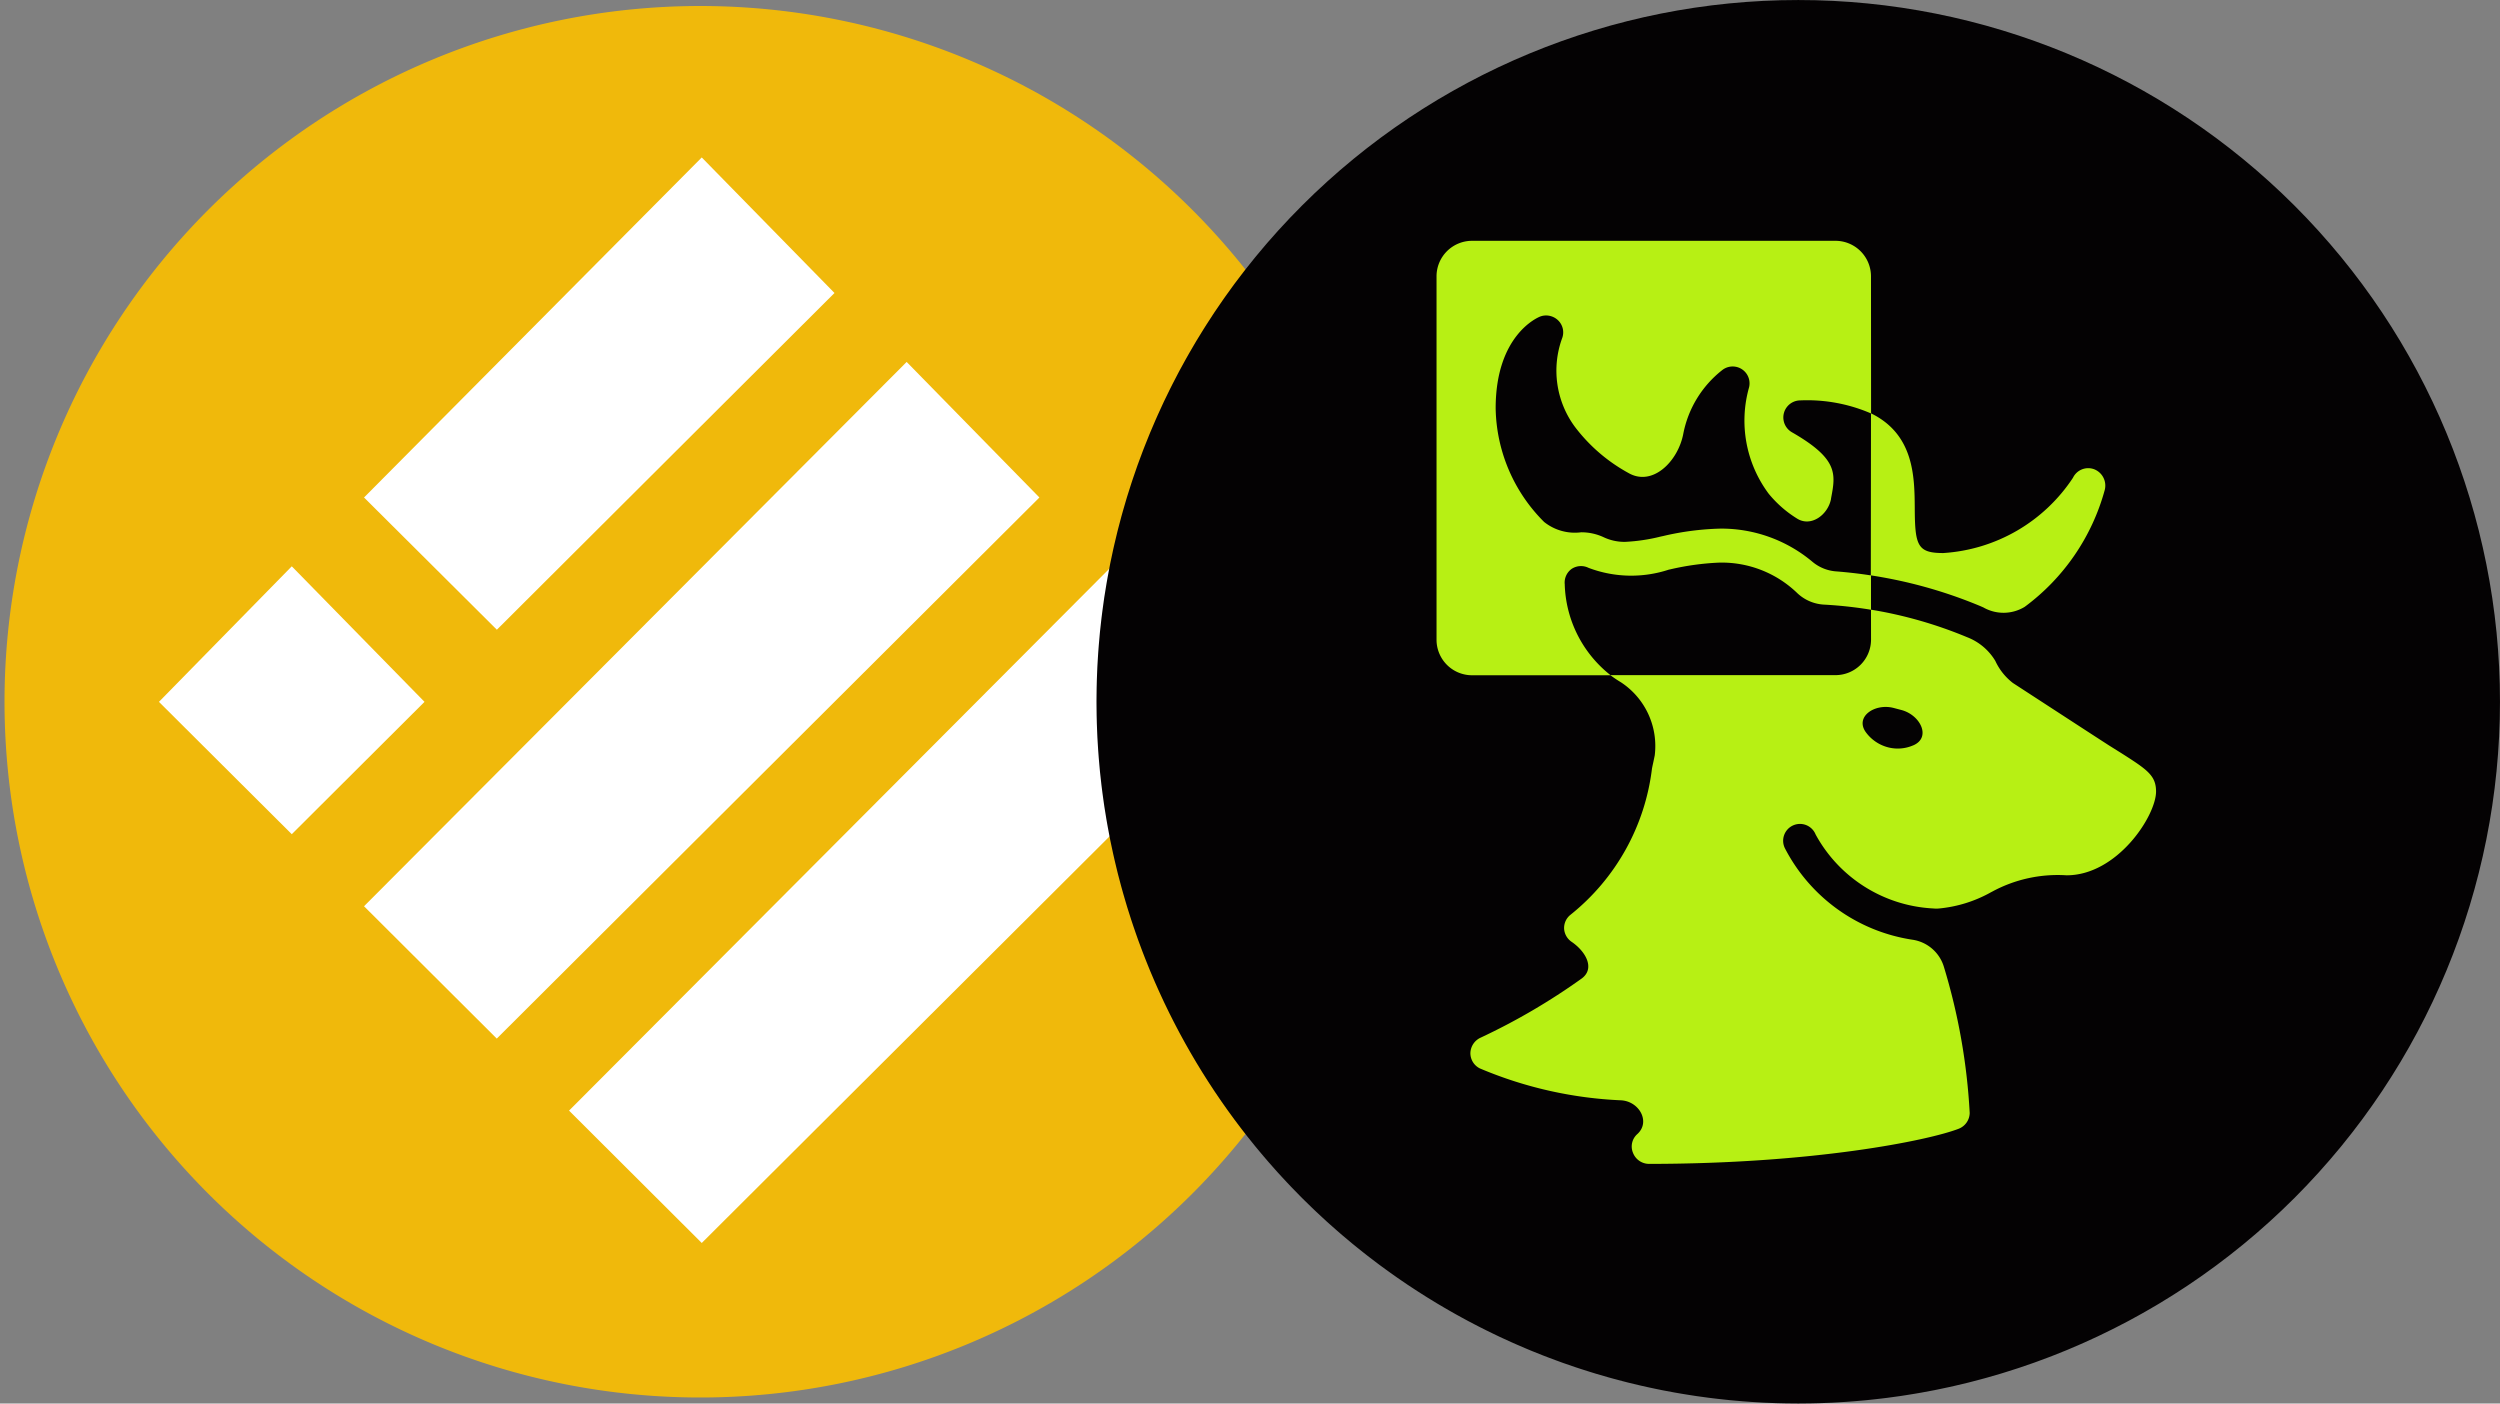 <svg xmlns="http://www.w3.org/2000/svg" xmlns:xlink="http://www.w3.org/1999/xlink" width="114" height="64" viewBox="0 0 114 64">
  <rect x="0" y="0" width="114" height="64" fill="#808080" stroke="none"/>
  <defs>
    <style>
      .cls-1, .cls-9 {
        fill: #fff;
      }

      .cls-2 {
        clip-rule: evenodd;
      }

      .cls-3 {
        clip-path: url(#clip-path);
      }

      .cls-4 {
        clip-path: url(#clip-path-2);
      }

      .cls-5 {
        clip-path: url(#clip-path-3);
      }

      .cls-6 {
        clip-path: url(#clip-path-4);
      }

      .cls-7 {
        fill: #f0b90b;
      }

      .cls-14, .cls-7 {
        fill-rule: evenodd;
      }

      .cls-8 {
        clip-path: url(#clip-path-5);
      }

      .cls-9 {
        stroke: #f0b90b;
        stroke-width: 0.148px;
      }

      .cls-10 {
        clip-path: url(#clip-path-8);
      }

      .cls-11 {
        clip-path: url(#clip-path-9);
      }

      .cls-12 {
        clip-path: url(#clip-path-10);
      }

      .cls-13 {
        fill: #040203;
      }

      .cls-14 {
        fill: #b7f014;
      }
    </style>
    <clipPath id="clip-path">
      <circle id="Ellipse_5690" data-name="Ellipse 5690" class="cls-1" cx="32" cy="32" r="32" transform="translate(-22200 -18012)"/>
    </clipPath>
    <clipPath id="clip-path-2">
      <circle id="Ellipse_5694" data-name="Ellipse 5694" class="cls-1" cx="32" cy="32" r="32" transform="translate(-21860 -18410)"/>
    </clipPath>
    <clipPath id="clip-path-3">
      <circle id="Ellipse_5451" data-name="Ellipse 5451" class="cls-1" cx="32" cy="32" r="32" transform="translate(-21640 -19772)"/>
    </clipPath>
    <clipPath id="clip-path-4">
      <rect id="Rectangle_7551" data-name="Rectangle 7551" width="63.863" height="64" transform="translate(275.145 144.684)"/>
    </clipPath>
    <clipPath id="clip-path-5">
      <rect id="Rectangle_7550" data-name="Rectangle 7550" width="50.051" height="50.051" transform="translate(281.983 151.521)"/>
    </clipPath>
    <clipPath id="clip-path-8">
      <circle id="Ellipse_5691" data-name="Ellipse 5691" class="cls-1" cx="32" cy="32" r="32" transform="translate(-22150 -18012)"/>
    </clipPath>
    <clipPath id="clip-path-9">
      <rect id="Rectangle_7601" data-name="Rectangle 7601" width="64" height="64" transform="translate(172.8 83.2)"/>
    </clipPath>
    <clipPath id="clip-path-10">
      <path id="Path_51442" data-name="Path 51442" class="cls-2" d="M172.8,115.2a32,32,0,1,1,32,32A32,32,0,0,1,172.8,115.2Z"/>
    </clipPath>
  </defs>
  <g id="Group_20361" data-name="Group 20361" transform="translate(22200 18012)">
    <g id="Mask_Group_921" data-name="Mask Group 921" class="cls-3">
      <g id="Mask_Group_899" data-name="Mask Group 899" class="cls-4" transform="translate(-340 398)">
        <g id="Mask_Group_732" data-name="Mask Group 732" class="cls-5" transform="translate(-220 1362)">
          <g id="BUSD_1_" data-name="BUSD (1)" class="cls-6" transform="translate(-21915.076 -19916.684)">
            <path id="Path_40541" data-name="Path 40541" class="cls-7" d="M275.282,176.684a31.726,31.726,0,1,1,31.726,31.726A31.726,31.726,0,0,1,275.282,176.684Z"/>
            <g id="Group_20041" data-name="Group 20041" class="cls-8">
              <g id="Group_20040" data-name="Group 20040" class="cls-8">
                <g id="Group_20039" data-name="Group 20039" class="cls-8">
                  <path id="Path_40542" data-name="Path 40542" class="cls-9" d="M24.956.1l6.157,6.287-15.5,15.459L9.451,15.712Z" transform="translate(282.12 151.658)"/>
                  <path id="Path_40543" data-name="Path 40543" class="cls-9" d="M34.3,9.425l6.157,6.287L15.609,40.49,9.451,34.351Z" transform="translate(282.12 151.658)"/>
                  <path id="Path_40544" data-name="Path 40544" class="cls-9" d="M6.261,18.744l6.157,6.287L6.261,31.17.1,25.031Z" transform="translate(282.12 151.658)"/>
                  <path id="Path_40545" data-name="Path 40545" class="cls-9" d="M43.651,18.744l6.157,6.287L24.956,49.81,18.8,43.67Z" transform="translate(282.12 151.658)"/>
                </g>
              </g>
            </g>
          </g>
        </g>
      </g>
    </g>
    <g id="Mask_Group_920" data-name="Mask Group 920" class="cls-10">
      <g id="MHUNT" class="cls-11" transform="translate(-22322.801 -18095.199)">
        <g id="Group_20351" data-name="Group 20351" class="cls-12">
          <path id="Path_51440" data-name="Path 51440" class="cls-13" d="M231.68,83.2a5.12,5.12,0,0,1,5.12,5.12v53.76a5.12,5.12,0,0,1-5.12,5.12H177.92a5.12,5.12,0,0,1-5.12-5.12V88.32a5.12,5.12,0,0,1,5.12-5.12Z"/>
          <path id="Path_51441" data-name="Path 51441" class="cls-14" d="M208.118,95.8a1.62,1.62,0,0,0-1.62-1.62H189.927a1.62,1.62,0,0,0-1.62,1.62v16.571a1.62,1.62,0,0,0,1.62,1.62h6.311a5.5,5.5,0,0,0,.471.316,3.477,3.477,0,0,1,1.547,3.344c-.033.156-.064.313-.1.47-.008.039-.016.078-.024.118a10.079,10.079,0,0,1-3.718,6.675.771.771,0,0,0-.29.629.781.781,0,0,0,.338.6c.644.436,1.09,1.216.463,1.677a29.171,29.171,0,0,1-4.615,2.7.794.794,0,0,0-.459.7.774.774,0,0,0,.435.7,18.54,18.54,0,0,0,6.45,1.454c.826.056,1.339.994.721,1.544a.754.754,0,0,0-.193.846.787.787,0,0,0,.724.508c7.536,0,12.763-1.073,14.124-1.6a.787.787,0,0,0,.507-.725,28.014,28.014,0,0,0-1.184-6.685,1.764,1.764,0,0,0-1.428-1.212,7.869,7.869,0,0,1-5.814-4.17.768.768,0,1,1,1.4-.629,6.485,6.485,0,0,0,5.37,3.374,1.366,1.366,0,0,0,.268,0,6,6,0,0,0,2.369-.745l.033-.017.014-.007a6.273,6.273,0,0,1,3.39-.743c2.312,0,4.08-2.711,4.08-3.821,0-.728-.4-.995-1.569-1.741l-.58-.363c-.732-.472-2.1-1.363-3.258-2.116l-1.122-.73a2.689,2.689,0,0,1-.8-1.005,2.582,2.582,0,0,0-1.288-1.082A19.651,19.651,0,0,0,208.118,111v-1.563a21.251,21.251,0,0,1,4.986,1.4c.046.02.092.04.137.06a1.855,1.855,0,0,0,1.886-.026,9.849,9.849,0,0,0,3.651-5.331.8.8,0,0,0-.483-.943.772.772,0,0,0-.966.387,7.661,7.661,0,0,1-5.915,3.434c-1.18,0-1.292-.339-1.3-2.056v0c-.011-1.415-.026-3.35-1.992-4.313Zm0,6.251a7.327,7.327,0,0,0-3.223-.594.778.778,0,0,0-.386,1.451c2.131,1.224,2,1.9,1.787,3.023l0,.019c-.141.729-.911,1.291-1.542.9a5.207,5.207,0,0,1-1.3-1.136,5.576,5.576,0,0,1-.893-4.861.77.77,0,0,0-1.231-.774,4.868,4.868,0,0,0-1.772,2.906c-.239,1.252-1.4,2.416-2.5,1.782a7.685,7.685,0,0,1-2.438-2.1,4.313,4.313,0,0,1-.579-4.063.763.763,0,0,0-.193-.8.793.793,0,0,0-.6-.218.779.779,0,0,0-.217.048c-.085.033-2.028.825-2.028,4.184A7.478,7.478,0,0,0,193.213,107a2.246,2.246,0,0,0,1.687.472,2.4,2.4,0,0,1,1.014.218,2.228,2.228,0,0,0,.99.218,8.321,8.321,0,0,0,1.621-.241l.117-.025h0a12.706,12.706,0,0,1,2.6-.338,6.46,6.46,0,0,1,4.21,1.516,1.894,1.894,0,0,0,1.047.432c.559.043,1.1.106,1.611.185Zm0,8.953a19.57,19.57,0,0,0-2.167-.236,1.926,1.926,0,0,1-1.185-.514,4.958,4.958,0,0,0-3.564-1.4,12.017,12.017,0,0,0-2.269.315l-.016,0a5.487,5.487,0,0,1-3.678-.076.777.777,0,0,0-.772.048.766.766,0,0,0-.314.7,5.466,5.466,0,0,0,2.086,4.144H206.5a1.62,1.62,0,0,0,1.62-1.62Zm1.935,6.18c.821-.361.318-1.38-.549-1.609l-.348-.092c-.861-.228-1.795.4-1.264,1.117a1.821,1.821,0,0,0,.986.672A1.763,1.763,0,0,0,210.054,117.182Z"/>
        </g>
      </g>
    </g>
  </g>
</svg>

